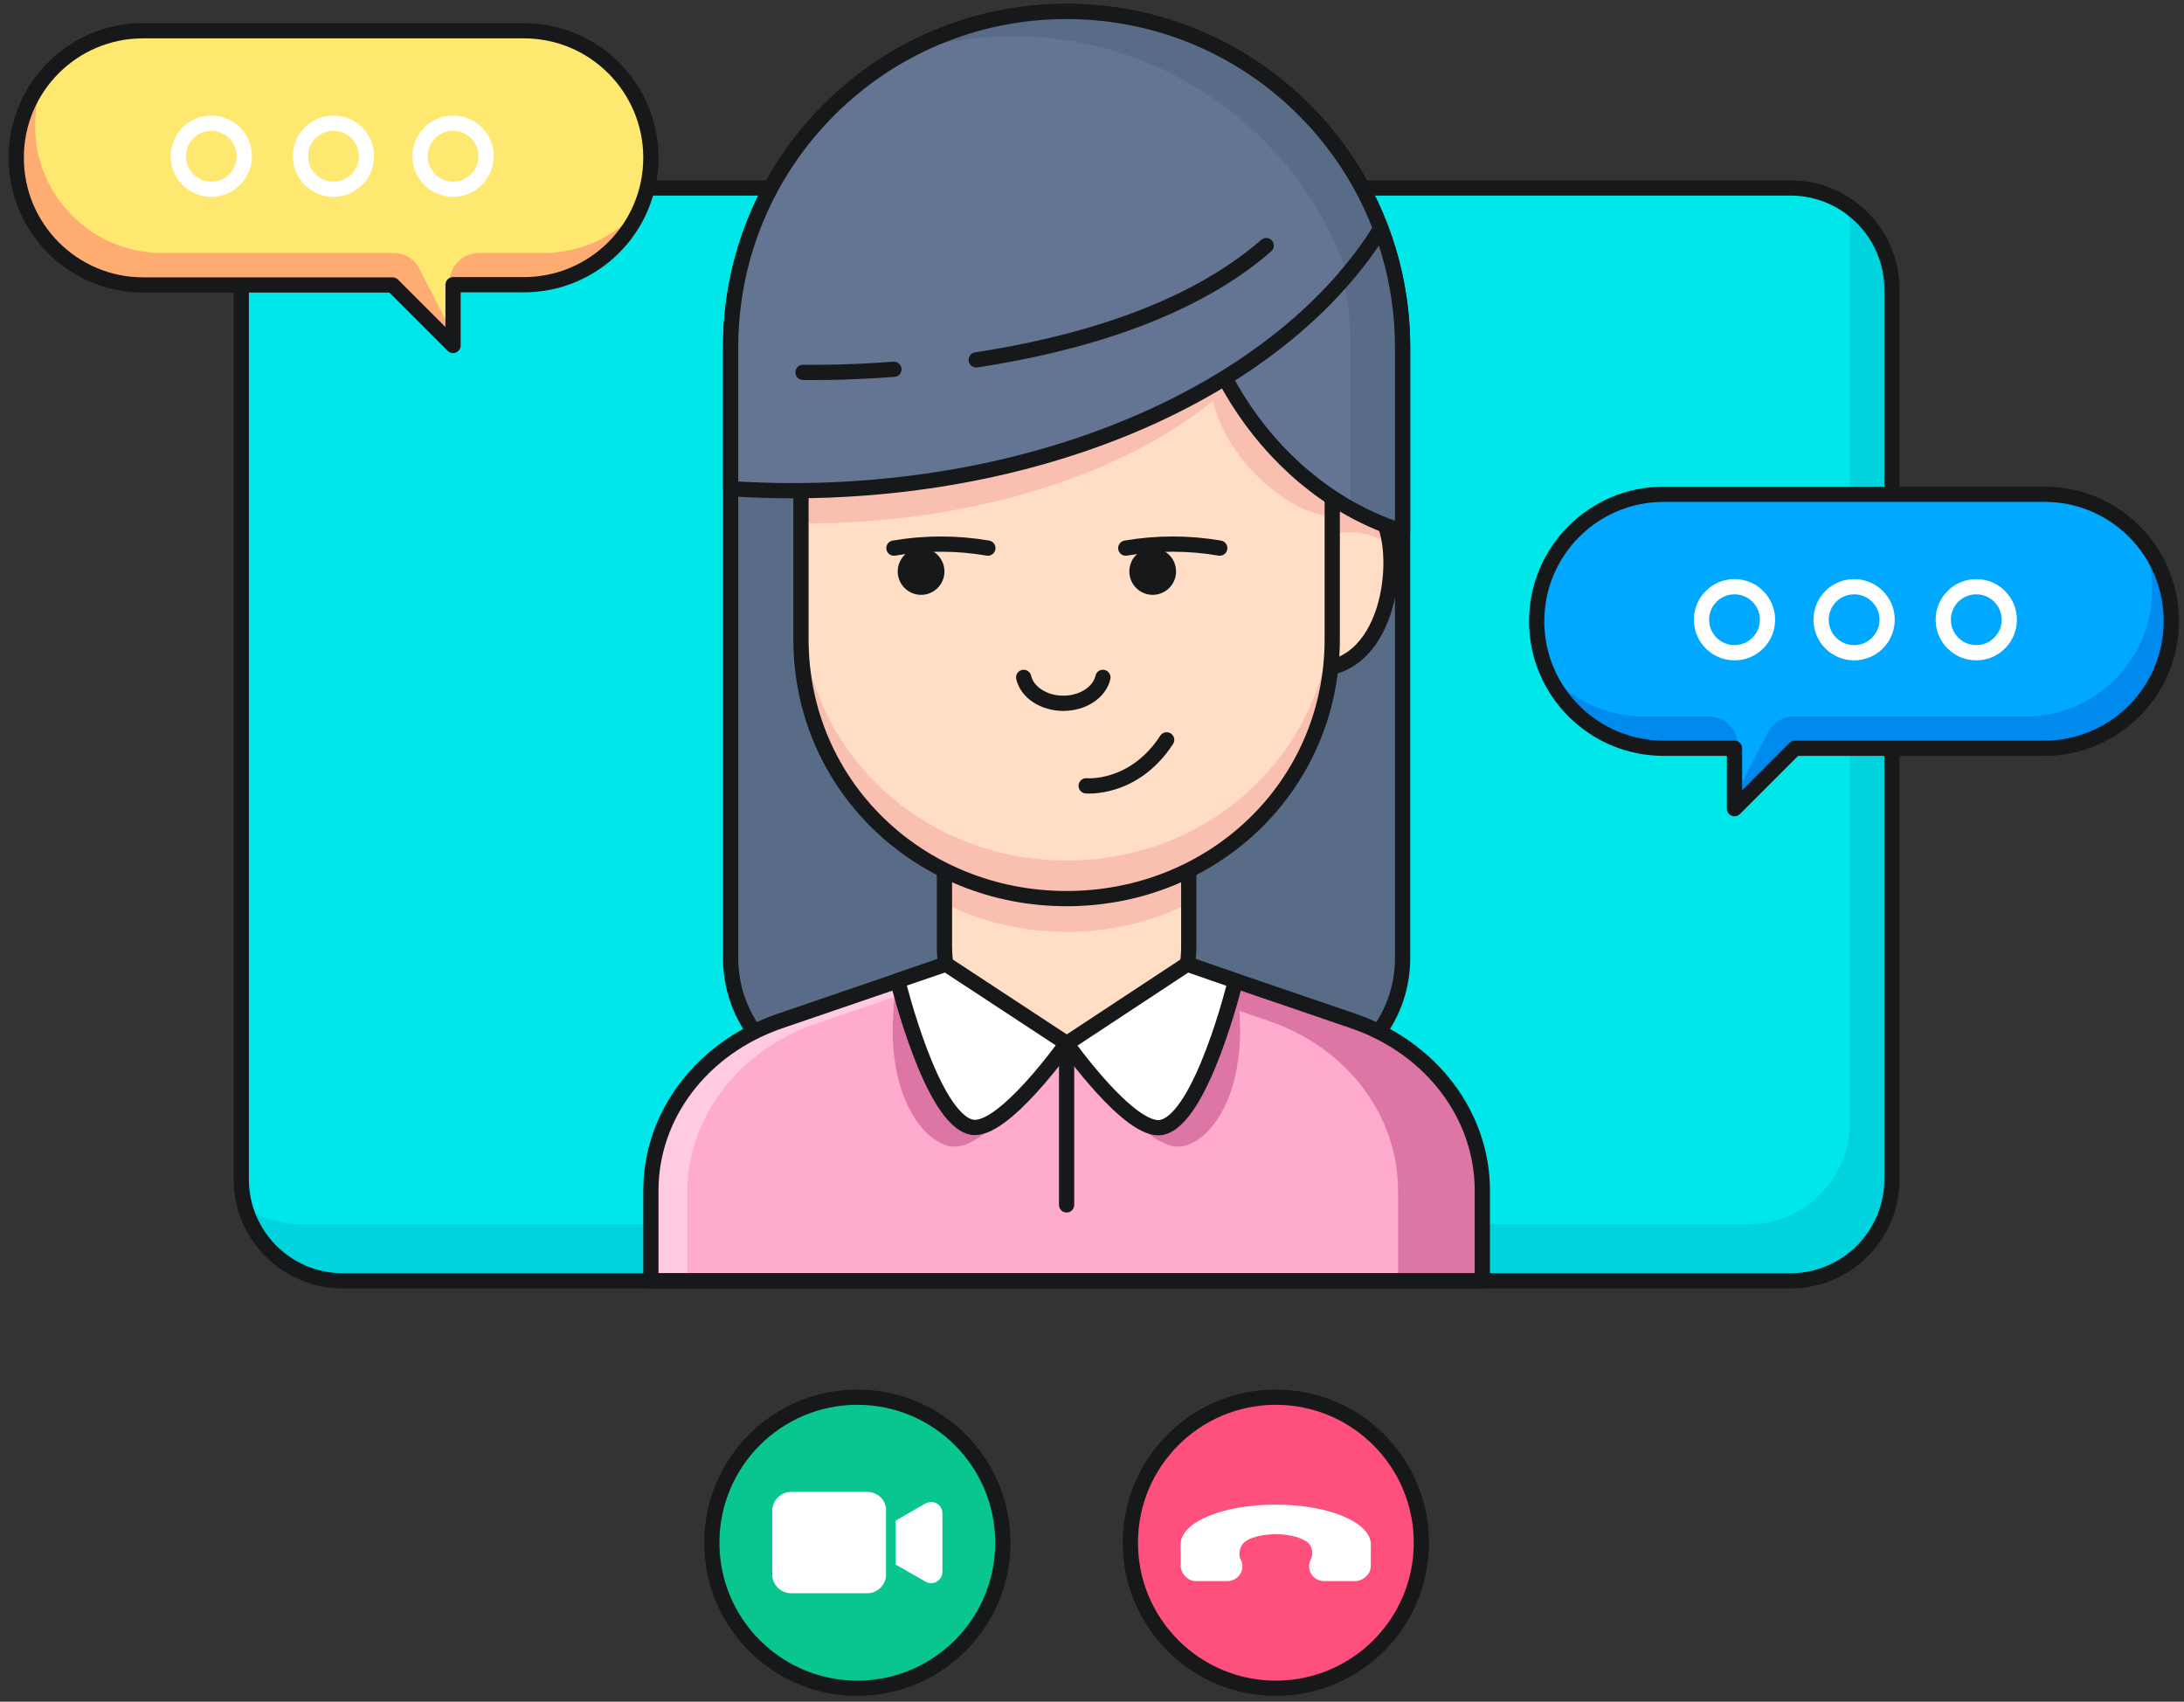 <?xml version="1.0" encoding="utf-8"?>
<!-- Generator: Adobe Illustrator 24.1.0, SVG Export Plug-In . SVG Version: 6.00 Build 0)  -->
<svg version="1.1" id="Layer_1" xmlns="http://www.w3.org/2000/svg" xmlns:xlink="http://www.w3.org/1999/xlink" x="0px" y="0px"
	 viewBox="80 170 860 670" style="enable-background:new 80 170 860 670;" xml:space="preserve">
<rect x="80" y="170" width="860" height="670" fill="#333333" stroke="none"/>
<style type="text/css">
	.st0{fill:#FFFFFF;}
	.st1{fill:#606060;}
	.st2{fill:#00E7E9;}
	.st3{fill:#00D3DE;}
	.st4{fill:#586B87;}
	.st5{fill:none;stroke:#171819;stroke-width:6;stroke-linecap:round;stroke-linejoin:round;stroke-miterlimit:10;}
	.st6{fill:#FFDEC5;}
	.st7{fill:#F9C0B2;}
	.st8{fill:#FFABCD;}
	.st9{fill:#FFCAE2;}
	.st10{fill:#DD76A5;}
	.st11{fill:#00A8FF;}
	.st12{fill:#008AEE;}
	.st13{fill:none;stroke:#FFFFFF;stroke-width:6;stroke-linecap:round;stroke-linejoin:round;stroke-miterlimit:10;}
	.st14{fill:#FFE870;}
	.st15{fill:#FFAC73;}
	.st16{fill:#09C690;}
	.st17{fill:#FF4F7C;}
	.st18{fill:#171819;}
	.st19{fill:#637593;}
</style>
<path class="st2" d="M785,674.3H215c-22.1,0-40-17.9-40-40V284c0-22.1,17.9-40,40-40h570c22.1,0,40,17.9,40,40v350.3
	C825,656.4,807.1,674.3,785,674.3z"/>
<path class="st3" d="M806.8,250.5c1,3.6,1.6,7.3,1.6,11.2V612c0,22.1-17.9,40-40,40h-570c-8,0-15.5-2.4-21.8-6.4
	c4.9,16.6,20.2,28.8,38.4,28.8h570c22.1,0,40-17.9,40-40V284C825,270,817.7,257.6,806.8,250.5z"/>
<path class="st4" d="M582.3,597.2H417.7c-27.6,0-50-22.4-50-50V306.8c0-73.1,59.2-132.3,132.3-132.3h0
	c73.1,0,132.3,59.2,132.3,132.3v240.5C632.3,574.8,609.9,597.2,582.3,597.2z"/>
<path class="st5" d="M582.3,597.2H417.7c-27.6,0-50-22.4-50-50V306.8c0-73.1,59.2-132.3,132.3-132.3h0
	c73.1,0,132.3,59.2,132.3,132.3v240.5C632.3,574.8,609.9,597.2,582.3,597.2z"/>
<g>
	<path class="st6" d="M598.2,433.4c-10.3-23-3.3-65.2-3.3-65.2s23.2-3.3,28.7,4.7C632.5,386.2,628.4,433.4,598.2,433.4z"/>
	<path class="st7" d="M594.9,368.2c0,0-1.1,6.8-1.8,16.5c0,0,18.9-11.5,34.2,0c-0.8-4.5-1.9-9-3.8-11.8
		C618.1,364.8,594.9,368.2,594.9,368.2z"/>
	<path class="st5" d="M598.2,433.4c-10.3-23-3.3-65.2-3.3-65.2s23.2-3.3,28.7,4.7C632.5,386.2,628.4,433.4,598.2,433.4z"/>
</g>
<g>
	<path class="st8" d="M663.7,674.3H336.3v-35.6c0-29.7,20.2-56.2,50.8-66.7L500,533.4L612.9,572c30.6,10.5,50.8,37,50.8,66.7V674.3z
		"/>
	<path class="st9" d="M350.6,639.7c0-29.7,20.2-56.2,50.8-66.7l107.2-36.6l-8.6-2.9L387.1,572c-30.6,10.5-50.8,37-50.8,66.7v35.6
		h14.3V639.7z"/>
	<path class="st10" d="M612.9,572L500,533.4l-16.6,5.7l96.3,32.9c30.6,10.5,50.8,37,50.8,66.7v35.6h33.2v-35.6
		C663.7,609,643.5,582.4,612.9,572z"/>
	<path class="st5" d="M663.7,674.3H336.3v-35.6c0-29.7,20.2-56.2,50.8-66.7L500,533.4L612.9,572c30.6,10.5,50.8,37,50.8,66.7V674.3z
		"/>
</g>
<g>
	<path class="st6" d="M451.9,504v38.8c0,26.5,21.5,38.1,48.1,38.1l0,0c26.5,0,48.1-11.5,48.1-38.1V504H451.9z"/>
	<path class="st7" d="M451.9,525.7c14.4,7.2,30.7,11.2,48.1,11.2h0c17.3,0,33.7-4,48.1-11.2V504h-96.1V525.7z"/>
	<path class="st5" d="M451.9,504v38.8c0,26.5,21.5,38.1,48.1,38.1l0,0c26.5,0,48.1-11.5,48.1-38.1V504H451.9z"/>
</g>
<path class="st5" d="M785,674.3H215c-22.1,0-40-17.9-40-40V284c0-22.1,17.9-40,40-40h570c22.1,0,40,17.9,40,40v350.3
	C825,656.4,807.1,674.3,785,674.3z"/>
<g>
	<path class="st11" d="M885.1,364.6h-150c-27.6,0-50,22.4-50,50v0c0,27.6,22.4,50,50,50H763v23.8l23.8-23.8h98.2
		c27.6,0,50-22.4,50-50v0C935.1,387,912.7,364.6,885.1,364.6z"/>
	<g>
		<path class="st12" d="M764.3,463.5c0-6.3-5.1-11.4-11.4-11.4h-25.4c-15.6,0-29.5-7.1-38.7-18.3c7.5,18.1,25.4,30.8,46.2,30.8h29.2
			V463.5z"/>
		<path class="st12" d="M923.7,382.9c2.5,5.9,3.8,12.4,3.8,19.2v0c0,27.6-22.4,50-50,50h-91.2c-4.3,0-8.3,2.4-10.2,6.3l-11.9,23.2
			l-1.3,6.9l23.8-23.8h98.2c27.6,0,50-22.4,50-50v0C935.1,402.6,930.8,391.5,923.7,382.9z"/>
	</g>
	<circle class="st13" cx="763" cy="414" r="13"/>
	<circle class="st13" cx="810.1" cy="414" r="13"/>
	<circle class="st13" cx="858.2" cy="414" r="13"/>
	<path class="st5" d="M885.1,364.6h-150c-27.6,0-50,22.4-50,50v0c0,27.6,22.4,50,50,50H763v23.8l23.8-23.8h98.2
		c27.6,0,50-22.4,50-50v0C935.1,387,912.7,364.6,885.1,364.6z"/>
</g>
<g>
	<path class="st14" d="M136.3,182.1h150c27.6,0,50,22.4,50,50v0c0,27.6-22.4,50-50,50h-27.9V306l-23.8-23.8h-98.2
		c-27.6,0-50-22.4-50-50v0C86.3,204.5,108.7,182.1,136.3,182.1z"/>
	<g>
		<path class="st15" d="M257.1,281c0-6.3,5.1-11.4,11.4-11.4h25.4c15.6,0,29.5-7.1,38.7-18.3c-7.5,18.1-25.4,30.8-46.2,30.8h-29.2
			V281z"/>
		<path class="st15" d="M97.6,200.4c-2.5,5.9-3.8,12.4-3.8,19.2v0c0,27.6,22.4,50,50,50H235c4.3,0,8.3,2.4,10.2,6.3l11.9,23.2
			l1.3,6.9l-23.8-23.8h-98.2c-27.6,0-50-22.4-50-50v0C86.3,220.1,90.6,209,97.6,200.4z"/>
	</g>
	<circle class="st13" cx="258.4" cy="231.5" r="13"/>
	<circle class="st13" cx="211.3" cy="231.5" r="13"/>
	<circle class="st13" cx="163.2" cy="231.5" r="13"/>
	<path class="st5" d="M136.3,182.1h150c27.6,0,50,22.4,50,50v0c0,27.6-22.4,50-50,50h-27.9V306l-23.8-23.8h-98.2
		c-27.6,0-50-22.4-50-50v0C86.3,204.5,108.7,182.1,136.3,182.1z"/>
</g>
<g>
	<circle class="st16" cx="417.6" cy="777.4" r="57.3"/>
	<circle class="st17" cx="582.4" cy="777.4" r="57.3"/>
	<circle class="st5" cx="582.4" cy="777.4" r="57.3"/>
	<path class="st0" d="M582.4,762.4c-20.9,0-37.5,6.8-37.5,15.7v8.4c0.2,3.3,2.9,6,6,6h12.4c4.4,0,7.3-4.6,5.3-8.4
		c-1.3-2.6-0.2-6,2.2-7.5c5.5-3.3,17.3-3.5,23.1,0c2.7,1.3,3.6,4.9,2.2,7.5c-2,3.8,0.9,8.4,5.3,8.4h12.4c3.3-0.2,6-2.9,6-6V778
		C619.7,769.4,603.3,762.4,582.4,762.4z"/>
	<g>
		<path class="st0" d="M421.5,757.4h-30c-4.1,0-7.4,3.4-7.4,7.4v25.1c0,4.1,3.4,7.4,7.4,7.4h30c4.1,0,7.4-3.4,7.4-7.4v-25.1
			C429,760.6,425.6,757.4,421.5,757.4z"/>
		<path class="st0" d="M445.6,761.5c-0.4,0.1-0.9,0.3-1.3,0.5l-11.6,6.7V786l11.7,6.7c2.2,1.3,4.8,0.5,6.1-1.6
			c0.4-0.7,0.6-1.4,0.6-2.2v-23C451.1,763,448.5,760.8,445.6,761.5z"/>
	</g>
	<circle class="st5" cx="417.6" cy="777.4" r="57.3"/>
</g>
<g>
	<path class="st6" d="M395.4,314.4v107.2c0,57.8,46.8,102.2,104.6,102.2h0c57.8,0,104.6-44.4,104.6-102.2V314.4H395.4z"/>
	<path class="st7" d="M500,508.8L500,508.8c-57.8,0-104.6-44.4-104.6-102.2v15c0,57.8,46.8,102.2,104.6,102.2h0
		c57.8,0,104.6-44.4,104.6-102.2v-15C604.6,464.4,557.8,508.8,500,508.8z"/>
	<path class="st7" d="M395.4,376.1c66.3,0.3,126.3-18.9,162.2-48.3c6,25.5,32.9,46.1,47.1,45.1l0-58.6c-23.9,0-149.5,4.9-209.2,0
		C395.4,340.4,395.4,358.3,395.4,376.1z"/>
	<path class="st5" d="M395.4,314.4v107.2c0,57.8,46.8,102.2,104.6,102.2h0c57.8,0,104.6-44.4,104.6-102.2V314.4H395.4z"/>
	<g>
		<path class="st5" d="M469,385.8c-12.2-2.1-24.8-2.1-37,0"/>
		<circle class="st18" cx="442.7" cy="395" r="9.2"/>
		<path class="st5" d="M560.3,385.8c-12.2-2.1-24.8-2.1-37,0"/>
		<circle class="st18" cx="533.9" cy="395" r="9.2"/>
	</g>
	<path class="st5" d="M507.7,479.4c0,0,18.7,1.8,31.7-18.1"/>
	<path class="st5" d="M483.1,436.7c1.3,5.8,7.8,10.2,15.6,10.2s14.3-4.4,15.6-10.2"/>
</g>
<g>
	<path class="st19" d="M557.9,187.8c-8.1,18.3-12.7,39.1-12.7,61c0,62.2,36.9,114.6,87.1,130.4v-72.5
		C632.3,254.5,601.9,209.3,557.9,187.8z"/>
	<path class="st4" d="M557.9,187.8c-1.4,3.2-2.7,6.4-3.9,9.7c34.9,23.8,57.8,63.9,57.8,109.3v63.6c6.5,3.6,13.4,6.7,20.5,8.9v-72.5
		C632.3,254.5,601.9,209.3,557.9,187.8z"/>
	<path class="st5" d="M557.9,187.8c-8.1,18.3-12.7,39.1-12.7,61c0,62.2,36.9,114.6,87.1,130.4v-72.5
		C632.3,254.5,601.9,209.3,557.9,187.8z"/>
	<path class="st19" d="M500,174.5L500,174.5c-73.1,0-132.3,59.2-132.3,132.3v55.6c7.9,0.5,15.9,0.8,24,0.8
		c104.9,0,194.7-42.7,232-103.2C604.8,210,556.6,174.5,500,174.5z"/>
	<path class="st4" d="M500,174.5L500,174.5c-23.2,0-45,6-63.9,16.5c13.5-4.4,27.9-6.7,42.9-6.7h0c59.5,0,110.3,37.4,130.3,89.9
		c-4.7,7.7-10.3,15-16.5,22.1c12.5-11.1,23-23.3,31-36.3C604.8,210,556.6,174.5,500,174.5z"/>
	<path class="st5" d="M500,174.5L500,174.5c-73.1,0-132.3,59.2-132.3,132.3v55.6c7.9,0.5,15.9,0.8,24,0.8
		c104.9,0,194.7-42.7,232-103.2C604.8,210,556.6,174.5,500,174.5z"/>
	<path class="st5" d="M464.4,311.7c38-5.8,83.6-18.3,114.2-45"/>
	<path class="st5" d="M396.2,316.6c0,0,14.4,0.4,35.8-1.2"/>
</g>
<g>
	<g>
		<path class="st10" d="M547.7,561.5c-15,8.1-30.5,9.1-47.7,17.7c-17.2-8.6-32.7-9.6-47.7-17.7c-0.8-0.4-20.4-1-20.5-1
			c1.4-0.1-1.7,13.2,0.6,27.5c1.9,14.3,9.3,29.5,20.6,33.1c0.7,0.2,1.4,0.3,2.1,0.3c14.3,1.4,36.9-32.5,44.8-40.5
			c7.9,8,30.6,41.9,44.8,40.5c0.7-0.1,1.4-0.2,2.1-0.3c11.4-3.6,18.8-18.8,20.6-33.1c2.4-14.3-0.7-27.5,0.6-27.5
			C568.2,560.5,548.5,561.1,547.7,561.5z"/>
	</g>
	<g>
		<path class="st0" d="M452.5,549.6l47.5,31.2c0,0-25,35.3-37.3,33c-15.9-3-29.2-57.7-29.2-57.7L452.5,549.6z"/>
		<path class="st5" d="M452.5,549.6l47.5,31.2c0,0-25,35.3-37.3,33c-15.9-3-29.2-57.7-29.2-57.7L452.5,549.6z"/>
	</g>
	<g>
		<path class="st0" d="M547.5,549.6L500,580.9c0,0,25,35.3,37.3,33c15.9-3,29.2-57.7,29.2-57.7L547.5,549.6z"/>
		<path class="st5" d="M547.5,549.6L500,580.9c0,0,25,35.3,37.3,33c15.9-3,29.2-57.7,29.2-57.7L547.5,549.6z"/>
	</g>
	<line class="st5" x1="500" y1="580.9" x2="500" y2="644.4"/>
</g>
</svg>
